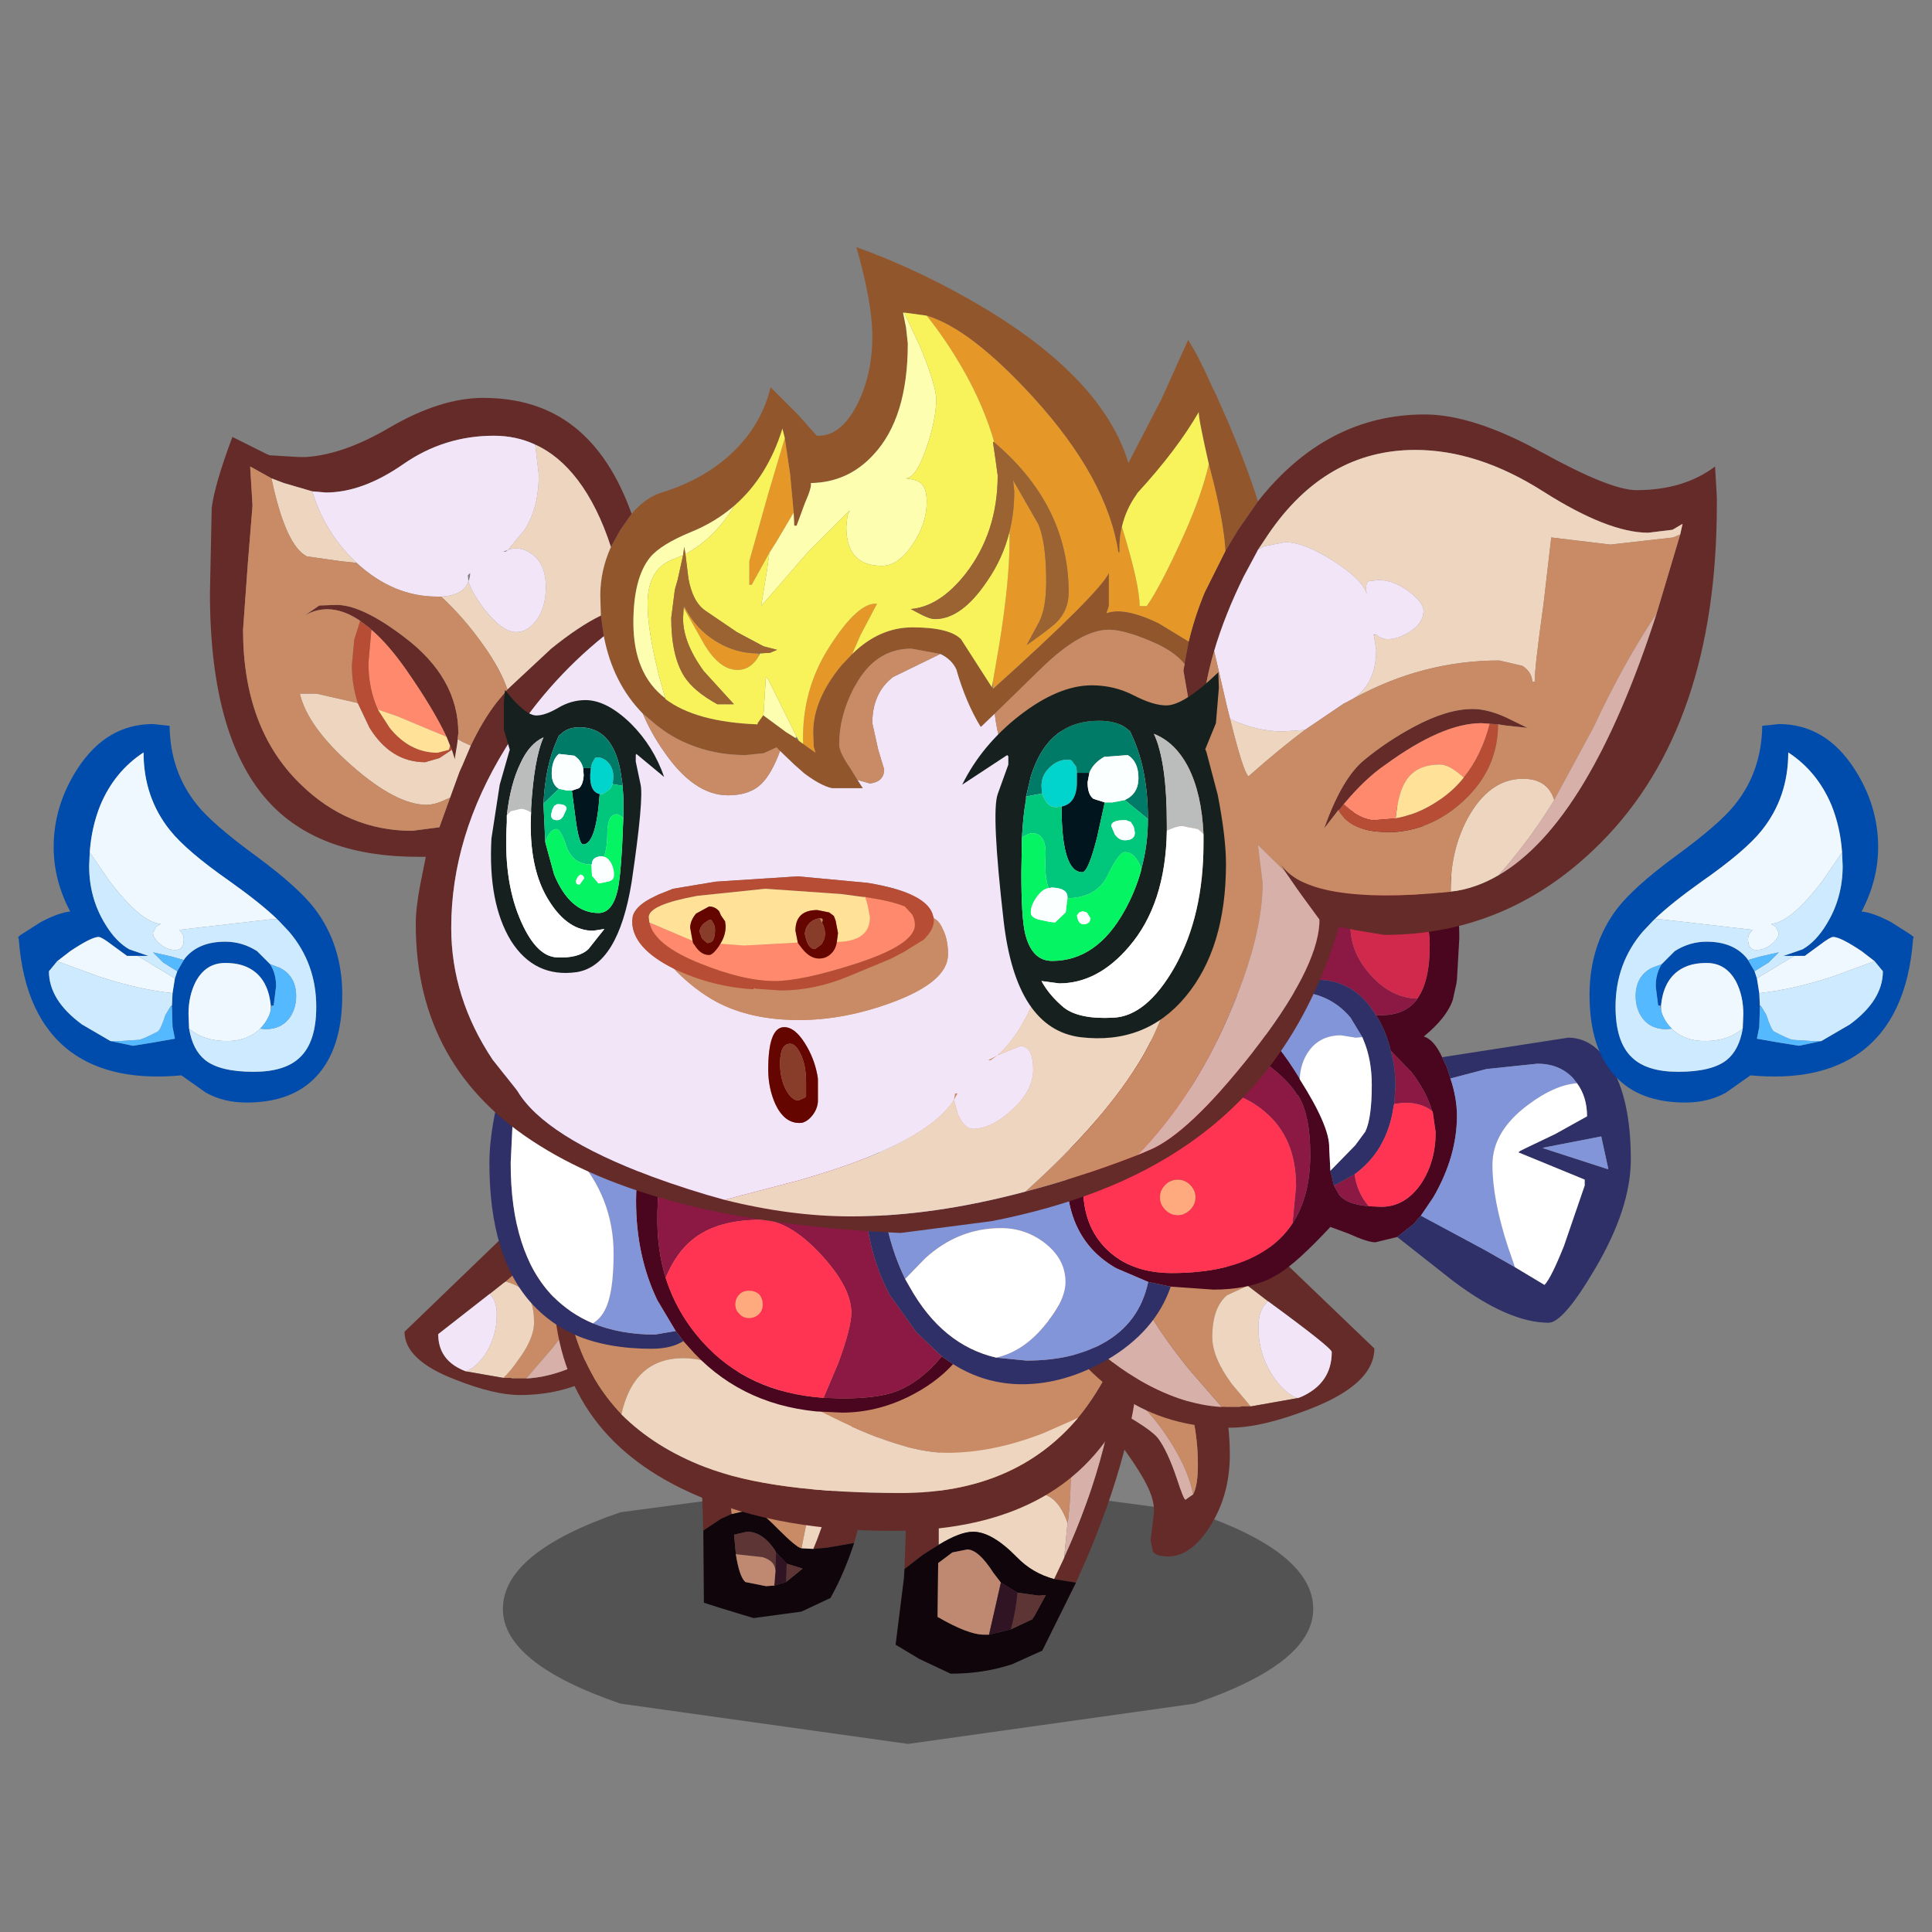<svg xmlns:ffdec="https://www.free-decompiler.com/flash" xmlns:xlink="http://www.w3.org/1999/xlink" ffdec:objectType="frame" height="90" width="90" xmlns="http://www.w3.org/2000/svg"><rect width="100%" height="100%" fill="#808080" stroke="none"/><use ffdec:characterId="16" height="69.75" transform="translate(.85 11.5)" width="88.3" xlink:href="#a"/><defs><g id="a" transform="translate(-.85 -11.5)"><use ffdec:characterId="1" height="6.7" transform="matrix(.996 0 0 1.877 23.427 68.663)" width="37.9" xlink:href="#b"/><use ffdec:characterId="2" height="19.2" transform="translate(18.844 54.407) scale(.551)" width="23.55" xlink:href="#c"/><use ffdec:characterId="3" height="20.8" transform="translate(32.267 63.916) scale(.551)" width="15.85" xlink:href="#d"/><use ffdec:characterId="4" height="23.8" transform="translate(48.832 59.39) scale(.551)" width="15.35" xlink:href="#e"/><use ffdec:characterId="5" height="29.25" transform="translate(41.721 61.85) scale(.551)" width="20.65" xlink:href="#f"/><use ffdec:characterId="6" height="53.8" transform="translate(25.78 41.67) scale(.551)" width="53.4" xlink:href="#g"/><use ffdec:characterId="7" height="24" transform="translate(47.795 53.284) scale(.551)" width="29.45" xlink:href="#h"/><use ffdec:characterId="8" height="52.5" transform="translate(22.798 36.878) scale(.551)" width="96.5" xlink:href="#i"/><use ffdec:characterId="9" height="83.35" transform="translate(9.78 11.51) scale(.551)" width="127.4" xlink:href="#j"/><use ffdec:characterId="10" height="32" transform="translate(.847 33.729) scale(.551)" width="27.4" xlink:href="#k"/><use ffdec:characterId="11" height="32" transform="translate(74.047 33.729) scale(.551)" width="27.4" xlink:href="#l"/></g><g id="c" fill-rule="evenodd"><path d="M-3.45 8.15q.6-.55 1.25-1.5 1.35-1.8 1.35-3.2 0-2-1-2.8Q-2.3.3-3.25 0 2.1-4.6 2.1-8.15v-.6l.65-.5 1.1-.35L6-9.25v.15l.2 1.6q0 1.3-.8 4.05L3.85.95Q3 2.8.65 5.7L-1.5 8.2h-1.2l-.15-.05h-.6" fill="#c88b65" transform="translate(11.8 9.6)"/><path d="M-3.25 0q.95.3 1.4.65 1 .8 1 2.8 0 1.4-1.35 3.2-.65.95-1.25 1.5L-6.6 7.6q.8-.3 1.6-1.4 1-1.55 1-3.4 0-.9-.35-1.45l-.25-.3L-3.4.1l.15-.1" fill="#eed5bf" transform="translate(11.8 9.6)"/><path d="m-3.25 0-.15.1-1.2.95-4.35 3.4q0 2.15 2.1 3.05l.25.1 3.15.55h.6l.15.05h1.2q2.8-.15 5.8-1.95Q8.75 3.6 11.5-1.9l.25 1.95-.35.55Q8.45 5.35 5.2 7.5 2.1 9.6-2.05 9.6q-2.15 0-5.45-1.3-4.3-1.65-4.3-4.05L2.05-9.1l.05.35v.6Q2.1-4.6-3.25 0" fill="#652b28" transform="translate(11.8 9.6)"/><path d="m-4.6 1.05.25.3Q-4 1.9-4 2.8q0 1.85-1 3.4-.8 1.1-1.6 1.4l-.25-.1q-2.1-.9-2.1-3.05l4.35-3.4" fill="#f3e5f8" transform="translate(11.8 9.6)"/><path d="M-1.5 8.2.65 5.7Q3 2.8 3.85.95l1.55-4.4q.8-2.75.8-4.05L6-9.1v-.15q2.4.9 4 3.8 1.05 1.85 1.5 3.55-2.75 5.5-7.2 8.15-3 1.8-5.8 1.95" fill="#d7b0a9" transform="translate(11.8 9.6)"/></g><g id="d" fill-rule="evenodd"><path d="m-6.05-9.7-1.9-.7q.55 3.8.75 8.9l.15 4.5 1.5-1 .9-.4-1.4-11.3M5.7 4.05 6.85-.1q.8-3.6 1.05-6.6H5.75Q3.5 1.65 2.25 4.55l1.15-.1 2.3-.4" fill="#652b28" transform="translate(7.95 10.4)"/><path d="m-4.65 1.6-.9.4-1.5 1L-7 9.1l1.4.45 2.8.85 4.05-.55L3.7 8.7q1.15-2.05 2-4.65l-2.3.4-1.15.1-.95-.05h-.05q-.4-.05-2-1.65Q-2.35 1.2-2.9 1.2l-1.75.4M0 5.8l1.3.4h.05l-.05.05-1.35 1.1-1 .3-.7.05-1.75-.35Q-4 6.9-4.3 5v-.05l-.15-1.6 1.1-.25q1.3 0 2.35 1.55l.1.2.9.95" fill="#0f050b" transform="translate(7.95 10.4)"/><path d="m-6.05-9.7 1.4 11.3 1.75-.4q.55 0 2.15 1.65 1.6 1.6 2 1.65l1.6-8.05.6-3.4q-2.1-.3-4.15-.9L-6.05-9.7" fill="#c88b65" transform="translate(7.95 10.4)"/><path d="m5.75-6.7-2.3-.25-.6 3.4-1.6 8.05h.05l.95.05Q3.5 1.65 5.75-6.7" fill="#eed5bf" transform="translate(7.95 10.4)"/><path d="M1.3 6.2 0 5.8l-.05 1.55 1.35-1.1V6.2M-.9 4.85l-.1-.2Q-2.05 3.1-3.35 3.1l-1.1.25.15 1.6V5l2.25.25q1.05.3 1.1 1.15l.05-1.55" fill="#5d3535" transform="translate(7.95 10.4)"/><path d="m0 5.8-.9-.95-.05 1.55v.05l-.1 1.2 1-.3L0 5.8" fill="#301423" transform="translate(7.95 10.4)"/><path d="M-4.3 5q.3 1.9.8 2.35l1.75.35.7-.05.1-1.2V6.4q-.05-.85-1.1-1.15L-4.3 5" fill="#bf8871" transform="translate(7.95 10.4)"/></g><g id="e" fill-rule="evenodd"><path d="m-7.3-2.8-.35.4h.05Q-3.25.15-2 1.8q1.95 2.6 2.65 4 .65 1.25.65 2.3l-.15 1.25L1 10.5l.2 1q.3.4 1.3.4 1.9 0 3.5-2.5 1.7-2.65 1.7-6.1 0-4.85-2.15-9.35Q3.75-9.8.9-11.9l-2.25 2.45Q5-3.9 5 4.15q0 1.75-.4 2.5l-.65.45q-.15 0-.75-1.85Q2.45 3.05 1.7 2q-.6-.9-4.25-2.85Q-5.2-2.25-7.3-2.8" fill="#652b28" transform="translate(7.65 11.9)"/><path d="M-7.3-2.8q2.1.55 4.75 1.95Q1.1 1.1 1.7 2q.75 1.05 1.5 3.25.6 1.85.75 1.85l.65-.45Q4.1 4.15 2 1.2-.8-2.7-5.5-4.85L-7.3-2.8" fill="#d7b0a9" transform="translate(7.65 11.9)"/><path d="M4.6 6.65q.4-.75.4-2.5Q5-3.9-1.35-9.45l-4.15 4.6Q-.8-2.7 2 1.2q2.1 2.95 2.6 5.45" fill="#c88b65" transform="translate(7.65 11.9)"/></g><g id="f" fill-rule="evenodd"><path d="M4.65-11.6q-2.1 1.1-3.3 1.65-2.85 1.3-6.95 2.1l-1.1.2.15 3.5-.1 5.6L-4.95.3Q-2.75-.95-1-.95q2.65 0 3.8.7.9.6 1.45 2.2L4.4.55l.45-7.8-.2-4.35" fill="#c88b65" transform="translate(10.3 14.6)"/><path d="m8.7-13.75-.85.45-3.2 1.7.2 4.35L4.4.55l-.15 1.4-.05.3-.25 2.6q4.3-9.35 4.75-18.6" fill="#d7b0a9" transform="translate(10.3 14.6)"/><path d="m-6.7-7.65-2.85.4.2 7.25-.2 5.8L-8 4.6l1.35-.85v-2.3l.1-5.6-.15-3.5M4.95 6.95l1.1-2.5q4.3-10.3 4.3-18.05v-1l-1.65.85Q8.25-4.5 3.95 4.85l-.85 1.8 1.85.3" fill="#652b28" transform="translate(10.3 14.6)"/><path d="M4.25 1.95Q3.7.35 2.8-.25 1.65-.95-1-.95-2.75-.95-4.95.3l-1.7 1.15v2.3q1.8-1.1 2.9-1.1 1.6 0 3.7 2.15 1.3 1.35 3.15 1.85l.85-1.8.25-2.6.05-.3" fill="#eed5bf" transform="translate(10.3 14.6)"/><path d="m-9.55 5.8-.05.8-.7 5.6 2 1.2 2.65 1.25q2.8 0 5.2-.8L2.1 12.7l2.85-5.75-1.85-.3Q1.25 6.15-.05 4.8q-2.1-2.15-3.7-2.15-1.1 0-2.9 1.1L-8 4.6l-1.55 1.2M0 7.8l1.8.25.6-.05-.95 1.75-.2.3-1.8.85-1.85.45h-.45q-1.3 0-3.9-1.5l.05-4.55 1.2-.9 1.25-.25q.95 0 2.2 1.95l.65.85L0 7.8" fill="#0f050b" transform="translate(10.3 14.6)"/><path d="m-.55 10.9 1.8-.85.2-.3L2.4 8l-.6.05L0 7.8q-.1 1.4-.55 3.1" fill="#5d3535" transform="translate(10.3 14.6)"/><path d="m-1.4 6.95-.65-.85q-1.25-1.95-2.2-1.95l-1.25.25-1.2.9-.05 4.55q2.6 1.5 3.9 1.5h.45l1-4.4" fill="#bf8871" transform="translate(10.3 14.6)"/><path d="m0 7.8-1.4-.85-1 4.4 1.85-.45Q-.1 9.2 0 7.8" fill="#301423" transform="translate(10.3 14.6)"/></g><g id="g" fill-rule="evenodd"><path d="m26.6-18.05.1-1.3-.05-1.75-1.6-1.4q-2.95-2.2-6.75-2.6l-6.05-.95-8.45-.85q-6.8 0-16.85 1.9l-9.15 1.8q-.7 5.3-1.8 11.2l-1.75 9.9-.15 5q0 9 4.95 14.15 1.05-4.75 5.25-4.75 3.25 0 10.65 4t11.65 4q3.85 0 8.1-1.65l2.95-1.3q1.6-1.95 2.85-4.5 4.4-9.15 6.1-30.9" fill="#c88b65" transform="translate(26.7 26.9)"/><path d="M-25.75-2.1q-.95 6-.95 8.1 0 12 10.8 17.3 7.3 3.6 17.8 3.6 13.65 0 19-9 5.8-9.8 5.8-36l-.1.05q-1.7 21.75-6.1 30.9-1.25 2.55-2.85 4.5Q12.3 23.7 2.7 23.7q-10.9 0-16.6-2.2-4.25-1.65-7.05-4.45Q-25.9 11.9-25.9 2.9l.15-5" fill="#652b28" transform="translate(26.7 26.9)"/><path d="M-20.95 17.05q2.8 2.8 7.05 4.45 5.7 2.2 16.6 2.2 9.6 0 14.95-6.35l-2.95 1.3q-4.25 1.65-8.1 1.65-4.25 0-11.65-4t-10.65-4q-4.2 0-5.25 4.75" fill="#eed5bf" transform="translate(26.7 26.9)"/></g><g id="h" fill-rule="evenodd"><path d="M4.3 10.2 2.7 8.3Q1.05 6.05 1.05 4.35q0-2.5 1.25-3.55L4.05 0q-6.7-5.75-6.7-10.2v-.7l-.8-.65-1.4-.45-2.7.45v.2l-.2 2q0 1.6 1 5.05.9 3.3 1.9 5.5 1.05 2.3 4 5.95l2.7 3.1h1.5l.2-.05h.75" fill="#c88b65" transform="translate(14.7 12)"/><path d="M4.05 0 2.3.8Q1.05 1.85 1.05 4.35q0 1.7 1.65 3.95l1.6 1.9 3.95-.7q-1-.35-2-1.75-1.3-1.9-1.3-4.25 0-1.1.45-1.8l.35-.4L4.25.15 4.05 0" fill="#eed5bf" transform="translate(14.7 12)"/><path d="m4.05 0 .2.15 1.5 1.15q5.4 3.95 5.4 4.3 0 2.65-2.6 3.8l-.3.1-3.95.7h-.75l-.2.05h-1.5q-3.5-.2-7.25-2.45-5.55-3.3-9-10.15l-.3 2.4.45.7q3.65 5.95 7.7 8.65 3.9 2.6 9.1 2.6 2.7 0 6.8-1.6 5.4-2.1 5.4-5.1L-2.6-11.35l-.05.45v.7q0 4.45 6.7 10.2" fill="#652b28" transform="translate(14.7 12)"/><path d="m5.75 1.3-.35.4q-.45.7-.45 1.8 0 2.35 1.3 4.25 1 1.4 2 1.75l.3-.1q2.6-1.15 2.6-3.8 0-.35-5.4-4.3" fill="#f3e5f8" transform="translate(14.7 12)"/><path d="m1.85 10.25-2.7-3.1q-2.95-3.65-4-5.95-1-2.2-1.9-5.5-1-3.45-1-5.05l.2-2v-.2q-2.95 1.1-5 4.75-1.3 2.3-1.85 4.45 3.45 6.85 9 10.15 3.75 2.25 7.25 2.45" fill="#d7b0a9" transform="translate(14.7 12)"/></g><g id="i" fill-rule="evenodd"><path d="M32.3-3.8q-.7-1.5-1.55-1.75 1.95-1.6 2.45-3.1l.3-1.35.05-.35.2-3.5q0-4.6-1.5-7.4-1.8-3.3-6-5L23.95-24q2.8 1.2 4.75 3.9l.5.7q2.05 3.15 2.05 6.15 0 3.05-1.05 4.5l-.05.1q-1 1.3-3 1.3h-.45l.25.4q.7 1.25 1 2.6l1.75 1.8Q31-.85 31.45.75l.05.05.25 1.75q0 2.45-1.2 4.3-1.35 2-3.4 2L26.1 8.8q-1.85-.15-2.5-.95l-.45-.8-.3-1.25-.1-1.95q.05-1.8-2.5-5.8V-2q-1.9-3.1-3.2-4l-.3-.15-.4-.25-1.7-.35h-.95l-1.05.1q-2.6.15-4.1.85L6.2-4.05l-1 .95-.95.9Q3-.9 2.05.85l-.1.2Q.55 3.7.55 6.15q0 1.7.4 3.1.9 3.15 3.8 4.8l2.7 1.15 1.9.4h.05l3.55.25q2.8 0 4.75-.9l.8-.45q1.55-.95 4.35-3.95l1.5.55q1.65.75 2.3.75l1.85-.45 1.45-1.15.15-.2.4-.45 1.05-1.55q2-3.45 2-6.9 0-1.5-.55-3.15l-.3-.95-.4-.85M1.95 6.85q.1-4.3 2.3-7.35l.65-.8 1.25-1.25q3.15-2.7 6.2-2.8h.2l2.3.35.3.1q.85.3 2.35 1.7 1.85 1.4 2.55 2.6h.05q1.05 1.65 1.05 5.05 0 3.5-1.5 5.8-.95 1.45-2.5 2.4-2.9 1.8-7.7 1.8-3.45 0-5.5-2-2-1.95-2-5.2v-.4m-34.9-8.55q-2.9 4.85-2.9 10.05 0 4.65 1.8 8.4l1.55 2.6.05.05.6.8.4.45q4.2 4.85 10.85 5.5l2.15.1q2.85 0 5.55-1.3 2.35-1.15 3.85-2.8l-.95-.65q-1.85 2.2-3.85 2.95-1.55.6-4.6.6L-20 25q-6.4-.45-10.25-4.75-2.15-2.4-3.1-5.4-.7-2.3-.7-4.9 0-3.05.55-5.2.55-2.2 2.2-5.9l-1.65-.55" fill="#49061e" transform="translate(48.25 26.25)"/><path d="m23.15 7.05.45.8q.65.8 2.5.95-1-1.15-1.2-2.7l-1.75.95m8.3-6.3Q31-.85 29.7-2.55l-1.75-1.8q.4 1.45.4 3l-.1 1.5.85-.1q1.45 0 2.35.7m-4.75-8.1h.45q2 0 3-1.3l.05-.1q-2.2-.05-3.95-2-1.7-1.9-1.7-4.1 0-1.45 1.7-3.4 1.2-1.4 2.45-1.85-1.95-2.7-4.75-3.9-2.7 3.15-4.3 7.7-1.1 3.1-1.65 6.3l3.65-.35q3.25 0 5.05 3m-7.05 17.6q1.5-2.3 1.5-5.8 0-3.4-1.05-5.05h-.05q-.7-1.2-2.55-2.6-1.5-1.4-2.35-1.7l-.3-.1-2.3-.35h-.2q-3.05.1-6.2 2.8L4.9-1.3l-.65.8q-2.2 3.05-2.3 7.35Q3 4.6 4.3 2.95q3.15-4.1 7.2-4.1 3.55 0 5.85 2 2.6 2.2 2.6 6.25l-.3 3.15M-16.1 2.9q-5.95-1.1-14.35-3.8l-.85-.25q-1.65 3.7-2.2 5.9-.55 2.15-.55 5.2 0 2.6.7 4.9.9-2.15 2.3-3.25 2.05-1.65 5.7-1.65 2.4 0 5.1 2.9 2.6 2.8 2.6 4.95 0 1.25-1.1 4.25L-20 25l1.55.05q3.05 0 4.6-.6 2-.75 3.85-2.95l-2.15-2.05-2.25-3.15q-2.15-4-2.15-9.35l.45-4.05" fill="#8b1943" transform="translate(48.25 26.25)"/><path d="M30.2-8.75q1.05-1.45 1.05-4.5 0-3-2.05-6.15l-.5-.7q-1.25.45-2.45 1.85-1.7 1.95-1.7 3.4 0 2.2 1.7 4.1 1.75 1.95 3.95 2" fill="#d1294c" transform="translate(48.25 26.25)"/><path d="m32.3-3.8.4.85.3.95 3.05-.8 4.3-.45q1.85 0 3 1.2l.35.45q.85 1.15.85 2.8l-2.7 1.5q-2.95 1.4-3 1.45l-.1.1 5.6 2.3v.5l-1.75 5.1q-1.1 2.75-1.65 3.3l-2.5-1.5-2.55-1.45-5.4-2.9-.4.45-.15.2-1.45 1.15 4.7 3.7q4.7 3.55 8.1 3.55 1.25 0 3.95-4.6 3-5.1 3-9.2 0-5.1-1.7-7.9-1.45-2.4-3.6-2.4L32.3-3.8M9.35 15.6l-1.9-.4q-.75 3.5-3.85 5.2-2.6 1.45-6.45 1.45l-2.55-.25q-4.55-1.05-7.3-5.95l-.4-.7q-2.4-4.9-2.15-11.9l-.85-.15-.45 4.05q0 5.35 2.15 9.35l2.25 3.15L-10 21.5l.95.65q2.7 1.7 5.85 1.7 3.55 0 7.15-2.05 4.1-2.4 5.4-6.2m3.3-22.25 1.05-.1h.35q.8-.95 2.4-1.75l1.4-.55 1.8-.3q3.05 0 4.9 2.2l1 1.65.1.25q.7 1.65.7 3.8 0 2.8-.55 3.95l-.85 1.15-2.1 2.15.3 1.25 1.75-.95q1.35-1 2.15-2.35.9-1.55 1.15-3.45l.05-.15.1-1.5q0-1.55-.4-3-.3-1.35-1-2.6l-.25-.4q-1.8-3-5.05-3L18-10l-1.8.45q-2.7.95-3.55 2.9M40.85 3.9l-.1-.05h.1l4.9-.95.6 2.75h-.1l-5.4-1.75M-46.25.95q.5-4.05 1.85-7.05l-.3-.15Q-46.25-5-47.3-1l-.4 1.55q-.55 2.6-.55 4.6 0 7.95 3.6 11.9 1.55 1.7 3.7 2.65 2.7 1.15 6.4 1.15 1.7 0 2.7-.65l-.6-.8-.05-.05-1.75.3q-2.95 0-5.25-.95-1.9-.8-3.35-2.25-3.6-3.7-3.6-11.3l.2-4.2" fill="#2e3067" transform="translate(48.25 26.25)"/><path d="M33-2q.55 1.65.55 3.15 0 3.45-2 6.9L30.5 9.6l5.4 2.9 2.55 1.45-.6-1.75q-1.3-4-1.3-6.9 0-2.85 3.05-5.1 2.2-1.65 4.1-1.8l-.35-.45q-1.15-1.2-3-1.2l-4.3.45L33-2M7.45 15.2l-2.7-1.15q-2.9-1.65-3.8-4.8-.4-1.4-.4-3.1 0-2.45 1.4-5.1l.1-.2L-.5 2q-4.15 1.65-8.45 1.65l-6.3-.6q-.25 7 2.15 11.9l1.7-1.75q2.8-2.55 6.4-2.55 2.1 0 3.75 1.3Q.45 13.3.45 15.2q0 1.65-1.9 3.85Q-3.2 21.1-5.4 21.6l2.55.25q3.85 0 6.45-1.45 3.1-1.7 3.85-5.2m6.6-21.95h.6l1.7.35.4.25.3.15q1.3.9 3.2 4 .1-1.4.8-2.35.95-1.3 2.7-1.3l1.25.2.55-.05-1-1.65q-1.85-2.2-4.9-2.2l-1.8.3-1.4.55q-1.6.8-2.4 1.75m26.8 10.6v.05l5.4 1.75h.1l-.6-2.75-4.9.95M-44.4-6.1q-1.35 3-1.85 7.05Q-43.2 2-40.95 4.5q3.2 3.6 3.2 8.3 0 3.3-.7 4.7-.35.75-1.05 1.2 2.3.95 5.25.95l1.75-.3-1.55-2.6q-1.8-3.75-1.8-8.4 0-5.2 2.9-10.05-8.1-2.65-11.45-4.4" fill="#8295d8" transform="translate(48.25 26.25)"/><path d="M20.25-2v.05q2.55 4 2.5 5.8l.1 1.95 2.1-2.15.85-1.15q.55-1.15.55-3.95 0-2.15-.7-3.8l-.1-.25-.55.05-1.25-.2q-1.75 0-2.7 1.3-.7.95-.8 2.35m23.45.4q-1.9.15-4.1 1.8-3.05 2.25-3.05 5.1 0 2.9 1.3 6.9l.6 1.75 2.5 1.5q.55-.55 1.65-3.3l1.75-5.1v-.5l-5.6-2.3.1-.1q.05-.05 3-1.45l2.7-1.5q0-1.65-.85-2.8m-83.2 20.3q.7-.45 1.05-1.2.7-1.4.7-4.7 0-4.7-3.2-8.3Q-43.2 2-46.25.95l-.2 4.2q0 7.6 3.6 11.3 1.45 1.45 3.35 2.25m26.4-3.75.4.7q2.75 4.9 7.3 5.95 2.2-.5 3.95-2.55 1.9-2.2 1.9-3.85 0-1.9-1.7-3.25-1.65-1.3-3.75-1.3-3.6 0-6.4 2.55l-1.7 1.75" fill="#fff" transform="translate(48.25 26.25)"/><path d="m26.1 8.8 1.05.05q2.05 0 3.4-2 1.2-1.85 1.2-4.3L31.5.8l-.05-.05q-.9-.7-2.35-.7l-.85.1-.05.15q-.25 1.9-1.15 3.45-.8 1.35-2.15 2.35.2 1.55 1.2 2.7m-6.45 1.45.3-3.15q0-4.05-2.6-6.25-2.3-2-5.85-2-4.05 0-7.2 4.1Q3 4.6 1.95 6.85v.4q0 3.25 2 5.2 2.05 2 5.5 2 4.8 0 7.7-1.8 1.55-.95 2.5-2.4M-20 25l1.25-2.95q1.1-3 1.1-4.25 0-2.15-2.6-4.95-2.7-2.9-5.1-2.9-3.65 0-5.7 1.65-1.4 1.1-2.3 3.25.95 3 3.1 5.4Q-26.4 24.55-20 25m-5.45-8.75q.3.35.3.85t-.3.8q-.35.35-.85.35t-.8-.35q-.35-.3-.35-.8t.35-.85q.3-.3.8-.3t.85.3M8.9 9.1q-.45-.45-.45-1.05 0-.6.45-1.05.45-.45 1.05-.45.6 0 1.05.45.45.45.45 1.05 0 .6-.45 1.05-.45.45-1.05.45-.6 0-1.05-.45" fill="#ff3453" transform="translate(48.25 26.25)"/><path d="M-25.45 16.25q-.35-.3-.85-.3t-.8.3q-.35.35-.35.85t.35.8q.3.35.8.35t.85-.35q.3-.3.3-.8t-.3-.85M8.9 9.1q.45.45 1.05.45.6 0 1.05-.45.45-.45.45-1.05 0-.6-.45-1.05-.45-.45-1.05-.45-.6 0-1.05.45-.45.45-.45 1.05 0 .6.45 1.05" fill="#ffaa7e" transform="translate(48.25 26.25)"/></g><g id="j" fill-rule="evenodd"><path d="M24.9-20.2q-.85-2.75-2.45-6.55l-1.15-2.6-.25-.5q-1.15-2.6-2.05-4l-2.25 5-2.8 5.4Q11.8-30.6 1.5-36.7q-5.15-3.05-10.55-5Q-7.7-37-7.7-34.15q0 3.25-1.3 5.8-1.4 2.7-3.4 2.6l-1.6-1.8-.25-.25-2.05-2.05q-.7 2.9-2.8 5.1-2.5 2.6-6.4 3.8-1.35.4-2.55 1.8L-29-17.8l-.8 1.45q-.9 2-.9 4.1l.05 1.7.25 1.75q.75 3.95 3.3 6.55l.6.5q1.45 1.3 3.1 2 2.3 1 5 1l1.4-.15h.1l1.1-.5.3.3 1.2 1.15.85.75q1.4 1.05 2.35 1.25h2.6l-.45-.7-.65-1.05q-.9-1.3-.9-1.95 0-2.35 1.2-4.7l.2-.35q1.7-3.05 4.7-3.05l2.45.45Q-1-6.85-.6-6q.8 2.8 2.05 4.85h.05l1.15-1.1 4-3.9q3.3-3.2 5.65-3.2 1.25 0 3.5.95 1.95.8 2.85 1.9h.05l.35-1.85L16.5-9.9q-2.9-1.4-4.4-.85l.2-.6v-2.8q-.85 1.75-9.8 9.8l-.1-.15-2.6-4.05q-1-1-4.1-1-2.8 0-5.1 2.25l-.9.95q-2.4 2.9-2.4 5.7l.05 1.2.15.5-1.05-.75-.35-.25-.3-.25-.8-.5-1.9-1.4v-.05l-.5.7v.1q-5.25-.2-7.8-2.15v-.05q-2.7-2.05-2.7-6.4 0-3.75 1.4-5.5.9-1.1 3.45-2.15 2.1-.85 3.7-2.25 2.8-2.45 4.05-6.5l.2.8.45 3.05.3 3.25.05 1.1h.2l.7-1.9q.6-1.35.5-1.7 3.15-.05 5.3-2.4 2.9-3.1 2.9-9.4l-.15-1.35-.25-1.25h.2l1.8.25q3.7 1.1 9 6.9 6.25 6.85 7.2 13.1h.1q-.05-1.15.2-2.15.35-1.5 1.25-2.75v-.1l.1-.05q3.3-3.6 5.15-6.8-.05.45.85 4.4l.4 1.55q.9 3.7 1 5.8l1.05-1.75 1.7-2.45" fill="#92562c" transform="translate(63.7 41.7)"/><path d="m24.9-20.2-1.7 2.45L22.15-16l-1.75 3.5q-.85 2.05-1.35 4.15L18.7-6.5v.05l-.1.55.55 3.15q.45 2.65.95 3.6-.2-3.95 1.1-8.4.9-3.05 2.5-6.3l1.1-2.05.1-.2.9-1.35q4.85-7.1 12.4-7.1 5.3 0 10.8 3.5 5.5 3.5 8.9 3.5l2.05-.25.85-.5-.2.9-2 6.7Q52.9 6.95 45.25 11.4q-1.95 1.15-4.05 1.4l-.4.05q-11.8 1.1-14-2.45l.4.7 1 1.45 1.9 2.6v.3q-.2 3.95-5.7 11-5.4 6.85-8.7 8.2l-.95.4q-4.9 1.9-9.5 3.1-7.85 2.1-14.75 2.1-5.1 0-10.7-1.4-2.95-.8-6.1-1.95-9.1-3.4-11.4-7.25L-39.8 27q-3.5-5.25-3.5-11.15 0-7.75 4.6-15.2 3.4-5.5 8.3-9.45l-.25-1.75q-1.85.9-4.2 2.8l-3.7 3.45-.95 1.15q-1.15 1.5-2.15 3.6l-.7 1.65-.25.55-.8 2.2-.9 2.5-2.3.3q-5.45 0-9.5-4-4.8-4.7-4.8-13l.4-5.55.4-4.95-.2-3.3 1.8 1 1.05.4 2.4.7 1.15.1q3.1 0 6.55-2.4 3.45-2.4 7.65-2.4 1.9 0 3.5.75 2 .9 3.6 3 1.7 2.25 2.8 5.65l.8-1.45.95-1.35q-1.75-4.9-4.85-7.35-3.1-2.45-7.7-2.45-3.6 0-7.9 2.5-3.9 2.3-7.1 2.5h-.6l-2.45-.15-.25-.1-2.9-1.45q-1.5 4-1.75 6l-.15 7.2q0 12.5 5.2 17.9 4.25 4.4 12.4 4.4h.65l-.45 2.25q-.4 2.05-.4 3.45 0 12.2 10.45 18.7 5.25 3.3 12.95 5.15 7.65 1.8 17.6 2.25l7.7-1q4.85-.95 8.9-2.5 4.3-1.65 7.75-4.05 9.15-6.35 12.7-18.35l1.4.3 2.45.4q10.55 0 18.3-7.8 9.8-9.85 9.8-28.6v-.6l-.15-2.6q-2.65 2-6.65 2-2.2 0-8-3.2t-9.9-3.2q-8.3 0-14.1 7.35M45.2-1.35l.65.1 1.85.2-1.85-.9q-1.55-.7-2.8-.7-2.15 0-4.95 1.5-2.25 1.2-4.2 2.8-1.9 1.55-3.4 5.8l1.2-1.55.1-.05.35-.45.05-.05q1.8-2.15 3.5-3.3 4.8-3.5 8.1-3.5l.7.05.7.05M-51-10.1l.8.6.15.15q1.45 1.25 2.95 3.4 2.3 3.3 3.4 5.65l.3.75.1.2.05.15.25.8.05-.35.15-.9.05-.45v-.1l.05-.4q0-4.7-4.6-8.15-3.55-2.7-5.7-2.7l-1.45.05-1.25.85q2.2-1.25 4.7.45" fill="#652b28" transform="translate(63.7 41.7)"/><path d="m-30.65-10.55-.05-1.7q0-2.1.9-4.1-1.1-3.4-2.8-5.65-1.6-2.1-3.6-3l.3 2.55q0 2.8-1.2 4.65l-1.4 1.7q1-.35 1.95.3 1.25.85 1.25 2.85 0 1.7-.8 2.8-.75 1-1.7 1-1.2 0-2.75-2-1.05-1.4-1.3-2.3-.4 1.2-2.3 1.3 1.95 1.8 3.6 4.15 1.45 2.05 2 3.7l3.7-3.45q2.35-1.9 4.2-2.8M60.6-17.4l.2-.9-.85.5-2.05.25q-3.4 0-8.9-3.5t-10.8-3.5q-7.55 0-12.4 7.1l-.9 1.35.5-.3 1.8-.35q1.6 0 4.1 1.6 2.5 1.6 2.8 2.8-.15-.9.15-1.1l.85-.1q1.3 0 2.6 1 1.2.9 1.2 1.6 0 1.05-1.2 1.8-1 .6-1.8.6-.6 0-1-.4l-.2.05.2 1.25q0 2.8-1.9 4.1 5.85-3.2 12.3-3.2l1.95.45q.8.5.85 1.35h.2q0-1.25.75-6.6l.65-5.6 5 .6 5.3-.6.6-.25M28.9-.9l-.4.05-1.5.1q-2.15 0-4.45-1.05 1.1 4.45 1.55 4.85Q26.75.7 28.9-.9m21.05 5.95q-.55-1.8-2.65-1.8-2.85 0-4.7 3.4-1.45 2.75-1.4 6.15 2.1-.25 4.05-1.4 2.5-2.8 4.55-6.1l.15-.25m-44.7 33.1q6.8-6.1 9.95-11.5 3.7-6.5 3.7-15.6l-.2-5.95-.2-1.6-.2-.45q-.75-1.5-1.85-2.65-1.75-1.75-3.35-1.75l-4.85.6Q9 .65 9.2 1.8l.1 4.75q0 6-2.15 12.35-1.9 5.75-4.3 7.75l1.95-.8q1.1 0 1.1 2 0 1.75-1.8 3.4-1.75 1.6-3.3 1.6-.7 0-1.25-1.2L-.8 30.4q-2.4 3.75-13.1 6.8l-6.3 1.65q5.6 1.4 10.7 1.4 6.9 0 14.75-2.1M-43.4 4.85l.8-2.2.25-.55.7-1.65-.75-.35-.35-.2-.05.45-.15.9-.05.35-.25-.8-1.05.7-1.2.35q-2.9 0-4.7-2.9l-1-2.1-3.5-.8h-1.4q.65 2.8 4.4 6.1 3.75 3.3 6.3 3.3.75 0 1.65-.45l.35-.15m-11.65-25.9-2.4-.7-1.05-.4q1.2 5.7 3 6.6l2.8.4 1.4.15-.35-.35q-2.4-2.4-3.4-5.7" fill="#eed5bf" transform="translate(63.7 41.7)"/><path d="M2.65-2.25 1.5-1.15h-.05Q.2-3.2-.6-6q-.4-.85-1.35-1.3l-4 1.95Q-7.7-4-7.7-1.45L-7.2.8l.5 1.65q0 1.05-1.2 1.2l-1.05-.3.45.7h-2.6q-.95-.2-2.35-1.25l-.85-.75L-15.5.9q-.7 1.9-1.55 2.75-1 1-2.85 1-2.9 0-5.45-3.75-1.05-1.5-1.75-3.15-2.55-2.6-3.3-6.55-4.9 3.95-8.3 9.45-4.6 7.45-4.6 15.2 0 5.9 3.5 11.15l2.1 2.65q2.3 3.85 11.4 7.25 3.15 1.15 6.1 1.95l6.3-1.65q10.7-3.05 13.1-6.8l.35 1.25q.55 1.2 1.25 1.2 1.55 0 3.3-1.6 1.8-1.65 1.8-3.4 0-2-1.1-2l-1.95.8q2.4-2 4.3-7.75Q9.3 12.55 9.3 6.55L9.2 1.8Q9 .65 8.25-.75l-1.4.4-3.15 1q-.7 0-1.05-2.9M24.9-16.1l-.1.2-1.1 2.05q-1.6 3.25-2.5 6.3L22.25-3l.3 1.2Q24.85-.75 27-.75l1.5-.1.4-.05 3.25-2.2.2-.1.65-.35q1.9-1.3 1.9-4.1l-.2-1.25v-.05h.2q.4.4 1 .4.8 0 1.8-.6 1.2-.75 1.2-1.8 0-.7-1.2-1.6-1.3-1-2.6-1l-.85.1q-.3.2-.15 1.1-.3-1.2-2.8-2.8-2.5-1.6-4.1-1.6l-1.8.35-.5.3M2.85 26.65l-.55.4h-.2l.75-.4M-.8 30.4l.1-.55h.2l-.3.55m-23.55-11-.15-.1q-3.5-1.75-3.5-4l.05-.45q.25-.8 1.45-1.45l.7-.35 1.25-.5 3.6-.6 6.95-.45 5.9.55q5.15.85 5.55 2.85l.05.15q.45.2.75.9.45.85.45 2.15 0 2.3-4.7 4.05-4.05 1.5-7.9 1.5-4.1 0-7-1.55-1.75-.95-3.45-2.65v-.05M-51.3-15q3.1 2.85 6.8 2.85h.35q1.9-.1 2.3-1.3.25.9 1.3 2.3 1.55 2 2.75 2 .95 0 1.7-1 .8-1.1.8-2.8 0-2-1.25-2.85-.95-.65-1.95-.3l1.4-1.7q1.2-1.85 1.2-4.65l-.3-2.55q-1.6-.75-3.5-.75-4.2 0-7.65 2.4t-6.55 2.4l-1.15-.1q1 3.3 3.4 5.7l.35.35m9.6.85q0 .4-.15.7l-.05-.5.2-.2m3.2-1.95-.2.15h-.2l.4-.15m22 43.95q0-3.6 1.35-3.6 1 0 1.95 1.7.7 1.25.9 2.65v1.95q-.05.65-.5 1.2-.5.6-1.05.6-1.3 0-2.05-1.6-.6-1.35-.6-2.9" fill="#f3e5f8" transform="translate(63.7 41.7)"/><path d="M22.15-16q-.1-2.1-1-5.8l-.4-1.55q-.6 2.6-2.05 5.85-2 4.45-3.2 6.15h-.6q0-1.85-1.5-6.7-.25 1-.2 2.15h-.1q-.95-6.25-7.2-13.1-5.3-5.8-9-6.9 1.8 2.25 3.3 4.95 1.55 2.8 2.4 5.7v.05q6.3 5.35 6.3 12.7 0 1.5-1.05 2.55-.65.6-2.5 1.9L6.4-10q.6-1.15.6-3.45 0-3.2-.65-4.8L4.2-22l.1.95q0 1.8-.4 3.4v.8q0 3.35-.85 8.65L2.5-5v.65q8.95-8.05 9.8-9.8v2.8l-.2.6q1.5-.55 4.4.85l2.55 1.55q.5-2.1 1.35-4.15l1.75-3.5m-36.5-3.25-.3-3.25-.45-3.05-1.4 4.7-1.6 5.7v2h.2l1.5-2.7.6-.95 1.45-2.45m.8 19.55 1.05.75-.15-.5-.05-1.2q0-2.8 2.4-5.7l.9-.95.7-1.6 1.4-2.65q-1.6-.15-4 3.6-2.4 3.7-2.25 8.25m-3.7-7.5-.15-.15q-1.8 0-3.4-.95-1.8-1.05-2.75-2.95l-.1.05 1.75 3.1q1.3 2.15 2.8 2.15 1.15 0 1.85-1.25" fill="#e59828" transform="translate(63.7 41.7)"/><path d="M18.65-6.5q-.9-1.1-2.85-1.9-2.25-.95-3.5-.95-2.35 0-5.65 3.2l-4 3.9Q3 .65 3.7.65l3.15-1 1.4-.4 4.85-.6q1.6 0 3.35 1.75 1.1 1.15 1.85 2.65l.15-.1.05.55.2 1.6.2 5.95q0 9.1-3.7 15.6-3.15 5.4-9.95 11.5 4.6-1.2 9.5-3.1 4.3-4.45 7.15-10.6 3.4-7.35 3.4-12.4l-.4-3.2 2.3 2.25-.4-.7q2.2 3.55 14 2.45l.4-.05q-.05-3.4 1.4-6.15 1.85-3.4 4.7-3.4 2.1 0 2.65 1.8l3.3-6.1q2.6-5.55 5.35-9.65l2-6.7-.6.25-5.3.6-5-.6-.65 5.6q-.75 5.35-.75 6.6h-.2q-.05-.85-.85-1.35l-1.95-.45q-6.45 0-12.3 3.2l-.65.35-.2.1L28.9-.9Q26.75.7 24.1 3.05q-.45-.4-1.55-4.85l-.3-1.2-1.05-4.55Q19.9-3.1 20.1.85q-.5-.95-.95-3.6L18.6-5.9l.1-.55v-.05h-.05m-20.6-.8-2.45-.45q-3 0-4.7 3.05l-.2.35Q-10.5-2-10.5.35q0 .65.9 1.95l.65 1.05 1.05.3q1.2-.15 1.2-1.2L-7.2.8l-.5-2.25q0-2.55 1.75-3.9l4-1.95M-15.5.9l-.3-.3-1.1.5h-.1l-1.4.15q-2.7 0-5-1-1.65-.7-3.1-2l-.6-.5Q-26.4-.6-25.35.9q2.55 3.75 5.45 3.75 1.85 0 2.85-1Q-16.2 2.8-15.5.9m47.2 5-1.2 1.55q1.5-4.25 3.4-5.8 1.95-1.6 4.2-2.8 2.8-1.5 4.95-1.5 1.25 0 2.8.7l1.85.9-1.85-.2-.65-.1q0 3.8-2.95 6.5-2.55 2.35-5.75 2.6h-.7q-3.05 0-4.1-1.85m-90.2-28.05-1.8-1 .2 3.3-.4 4.95-.4 5.55q0 8.3 4.8 13 4.05 4 9.5 4l2.3-.3.9-2.5-.35.15q-.9.45-1.65.45-2.55 0-6.3-3.3t-4.4-6.1h1.4l3.5.8q-.5-1.55-.5-3.2l.2-2.15.5-1.6q-2.5-1.7-4.7-.45l1.25-.85 1.45-.05q2.15 0 5.7 2.7 4.6 3.45 4.6 8.15l-.05.4v.1l.35.2.75.35q1-2.1 2.15-3.6l.95-1.15q-.55-1.65-2-3.7-1.65-2.35-3.6-4.15h-.35q-3.7 0-6.8-2.85l-1.4-.15-2.8-.4q-1.8-.9-3-6.6m34.15 41.6q1.7 1.7 3.45 2.65 2.9 1.55 7 1.55 3.85 0 7.9-1.5 4.7-1.75 4.7-4.05 0-1.3-.45-2.15-.3-.7-.75-.9v.2q0 .75-.85 1.6l-.15.15q-.85.8-1.55.9l-1.05.55-3.6 1.5q-2.9 1.2-5.75 1.2l-2.1-.15.05.05h-.25q-3.4-.2-6.55-1.65l-.05.05" fill="#c88b65" transform="translate(63.7 41.7)"/><path d="m44.5-1.4-.7-.05q-3.3 0-8.1 3.5-1.7 1.15-3.5 3.3l-.05.05.9.75q.95.6 1.7.6l1.8-.15q.2-2.15.85-3.15.85-1.4 2.9-1.4.8 0 2 1.1 1.5-1.85 2.2-4.55m-71.05 16.8q.4 1.9 4.25 3.45 3.7 1.5 6.35 1.5 2.25 0 6.65-1.4 5.2-1.65 5.2-3.35 0-.5-.25-.9l-.6-.65q-1.05-.45-3.35-.8l.2.65.2 1.05q0 2.05-2.8 2.1-.1.65-.5 1-.4.4-1 .4-.75 0-1.4-.8l-.35-.45-.05-.1-4.55.25-2-.15-.15.25q-.5.7-.8.7-.7 0-1.2-.8l-.15-.2-.05-.2-3.65-1.55m-23.5-24.75-.25 2.8q0 2.2.8 3.95l1.6.55 4.2 1.75q-1.1-2.35-3.4-5.65-1.5-2.15-2.95-3.4" fill="#ff896d" transform="translate(63.7 41.7)"/><path d="M31.7 5.9q1.05 1.85 4.1 1.85h.7q3.2-.25 5.75-2.6 2.95-2.7 2.95-6.5l-.7-.05q-.7 2.7-2.2 4.55-.95 1.2-2.3 2.05-1.6 1.05-3.45 1.4l-1.8.15q-.75 0-1.7-.6l-.9-.75-.35.45-.1.05m-58.25 9.5-.05-.45q0-1.05 4.1-1.8l5.75-.6 6.45.45 1.85.25h.15q2.3.35 3.35.8l.6.65q.25.4.25.9 0 1.7-5.2 3.35-4.4 1.4-6.65 1.4-2.65 0-6.35-1.5-3.85-1.55-4.25-3.45m24.05-.35-.05-.15q-.4-2-5.55-2.85l-5.9-.55-6.95.45-3.6.6-1.25.5-.7.35q-1.2.65-1.45 1.45l-.05.45q0 2.25 3.5 4l.15.1h.05q3.15 1.45 6.55 1.65l.05-.1.15.05 2.1.15q2.85 0 5.75-1.2l3.6-1.5 1.05-.55 1.7-1.05q.85-.85.85-1.6v-.2m-47.55-24.4-.15-.15-.8-.6-.5 1.6-.2 2.15q0 1.65.5 3.2l1 2.1q1.8 2.9 4.7 2.9l1.2-.35 1.05-.7-.05-.15-.1-.2-.1.35-.95.25q-2.35 0-4.05-2.1l-1-1.55q-.8-1.75-.8-3.95l.25-2.8" fill="#b64d34" transform="translate(63.7 41.7)"/><path d="M58.6-10.7q-2.75 4.1-5.35 9.65l-3.3 6.1-.15.25q-2.05 3.3-4.55 6.1Q52.9 6.95 58.6-10.7M27.2 11.1l-2.3-2.25.4 3.2q0 5.05-3.4 12.4-2.85 6.15-7.15 10.6l.95-.4q3.3-1.35 8.7-8.2 5.5-7.05 5.7-11v-.3l-1.9-2.6-1-1.45" fill="#d7b0a9" transform="translate(63.7 41.7)"/><path d="M42.3 3.15q-1.2-1.1-2-1.1-2.05 0-2.9 1.4-.65 1-.85 3.15Q38.4 6.25 40 5.2q1.35-.85 2.3-2.05m-50.6 10.1h-.15L-10.3 13l-6.45-.45-5.75.6q-4.1.75-4.1 1.8l.05.45 3.65 1.55-.2-1.1q0-.6.5-1.2l1.1-.6q.5 0 .85.4l.15.35.35.5.05.4q0 .8-.45 1.5l2 .15 4.55-.25-.2-1q0-1.75 1.85-1.75l1 .2.4.3.15.4.2 1.05-.1.75q2.8-.05 2.8-2.1l-.2-1.05-.2-.65M-49.5-2.6l1 1.55q1.7 2.1 4.05 2.1l.95-.25.1-.35-.3-.75-4.2-1.75-1.6-.55" fill="#ffe198" transform="translate(63.7 41.7)"/><path d="M-5-36.15h-.1l.25 1.25.15 1.35q0 6.3-2.9 9.4-2.15 2.35-5.3 2.4.1.35-.5 1.7l-.7 1.9h-.2l-.05-1.1-1.45 2.45-.6.95-.2 1.45-.5 3.05 3.9-4.5 3.6-3.6-.2.45-.1.95q0 3.3 3 3.3 1.4 0 2.6-1.8 1.2-1.75 1.2-3.6 0-1.15-.45-1.55-.35-.35-1.35-.45.85.05 1.75-2.5.85-2.45.85-4.2 0-1.1-1.3-4.3l-1.4-3m-14.35 16.3q-1.6 1.4-3.7 2.25-2.55 1.05-3.45 2.15-1.4 1.75-1.4 5.5 0 4.35 2.7 6.4l-.55-1.95q-.95-3.8-.95-6.05 0-2.95 2.15-3.75l.85-.35.1-.7.1.6q2.45-1.3 4.15-4.1M-16.9-2.1-15-.7l.8.5.1-.1-2.4-4.85-.2-.2-.2 3.2v.05m7.35-17.45h.05-.05" fill="#fefeb1" transform="translate(63.7 41.7)"/><path d="M20.75-23.35q-.9-3.95-.85-4.4-1.85 3.2-5.15 6.8l-.1.15q-.9 1.25-1.25 2.75 1.5 4.85 1.5 6.7h.6q1.2-1.7 3.2-6.15 1.45-3.25 2.05-5.85M-3.1-35.9l-1.8-.25H-5l1.4 3q1.3 3.2 1.3 4.3 0 1.75-.85 4.2-.9 2.55-1.75 2.5 1 .1 1.35.45.45.4.45 1.55 0 1.85-1.2 3.6-1.2 1.8-2.6 1.8-3 0-3-3.3l.1-.95.2-.45-3.6 3.6-3.9 4.5.5-3.05.2-1.45-1.5 2.7h-.2v-2l1.6-5.7 1.4-4.7-.2-.8q-1.25 4.05-4.05 6.5-1.7 2.8-4.15 4.1l.25 2.05q.35 2 1.45 2.75l2.65 1.8 2.25 1.2 1.15.3-.6.25-.85.05-.05.15q-.7 1.25-1.85 1.25-1.5 0-2.8-2.15l-1.75-3.1-.05.9q0 2.05 1.75 4.45l2.55 2.8h-1.4q-2-1.1-2.8-2.35-1.1-1.75-1.1-4.95l.3-2.35.05-.2.2-.7.45-2.05-.85.35q-2.15.8-2.15 3.75 0 2.25.95 6.05l.55 1.95v.05q2.55 1.95 7.8 2.15v-.1l.5-.7.2-3.2.2.2 2.4 4.85.2.35.35.25q-.15-4.55 2.25-8.25 2.4-3.75 4-3.6L-8.7-8.9l-.7 1.6q2.3-2.25 5.1-2.25 3.1 0 4.1 1L2.4-4.5l.1-.5.55-3.2q.85-5.3.85-8.65v-.8q-.55 2.25-1.9 4.2-2.15 3.2-4.4 3.2-.45 0-1.3-.45l-.75-.4q2.45-.2 4.65-3 2.7-3.5 2.7-8.3l-.2-1.45-.2-1.35.1-.05q-.85-2.9-2.4-5.7-1.5-2.7-3.3-4.95" fill="#f8f35b" transform="translate(63.7 41.7)"/><path d="m2.6-25.25-.1.05.2 1.35.2 1.45q0 4.8-2.7 8.3-2.2 2.8-4.65 3l.75.4q.85.45 1.3.45 2.25 0 4.4-3.2 1.35-1.95 1.9-4.2.4-1.6.4-3.4L4.2-22l2.15 3.75q.65 1.6.65 4.8 0 2.3-.6 3.45L5.35-8.05q1.85-1.3 2.5-1.9Q8.9-11 8.9-12.5q0-7.35-6.3-12.7v-.05m-19.8 17.9.85-.05.6-.25-1.15-.3-2.25-1.2-2.65-1.8q-1.1-.75-1.45-2.75l-.25-2.05-.1-.6-.1.7-.45 2.05-.2.7-.05.2-.3 2.35q0 3.2 1.1 4.95.8 1.25 2.8 2.35h1.4l-2.55-2.8q-1.75-2.4-1.75-4.45l.05-.9.05-.15.05.1q.95 1.9 2.75 2.95 1.6.95 3.4.95h.2" fill="#9b6332" transform="translate(63.7 41.7)"/><path d="m-10.7 17.05.1-.75-.2-1.05-.15-.4-.4-.3-1-.2q-1.85 0-1.85 1.75l.2 1 .05.1.35.45q.65.8 1.4.8.6 0 1-.4.4-.35.5-1m-9.85.15q.45-.7.45-1.5l-.05-.4-.35-.5-.15-.35q-.35-.4-.85-.4l-1.1.6q-.5.6-.5 1.2l.2 1.1.05.2.15.2q.5.8 1.2.8.3 0 .8-.7l.15-.25m8.4-2.15h.1q.25 0 .1.35.25.5.25.95 0 .45-.3.9l-.55.4q-.6 0-.85-1.25 0-.55.4-.95.35-.35.85-.4m-9.3.1.15.05.15.25q.15.25.15.55 0 .8-.3 1.05l-.35.1-.45-.4-.2-.55q0-.4.4-.75l.45-.3m4.95 12.7q0 1.55.6 2.9.75 1.6 2.05 1.6.55 0 1.05-.6.45-.55.5-1.2V28.6q-.2-1.4-.9-2.65-.95-1.7-1.95-1.7-1.35 0-1.35 3.6m2.7-1.4q.5.95.5 2.45v1.2l-.1.1-.55.25q-.55 0-1.05-.9-.5-.95-.5-2.25 0-1.65.85-1.65.45 0 .85.8" fill="#640500" transform="translate(63.7 41.7)"/><path d="m-11.95 15.4-.2-.35q-.5.05-.85.4-.4.4-.4.95.25 1.25.85 1.25l.55-.4q.3-.45.3-.9t-.25-.95m-9.5-.25-.45.3q-.4.35-.4.75l.2.55.45.4.35-.1q.3-.25.3-1.05 0-.3-.15-.55l-.15-.25-.15-.05m7.65 11.3q-.4-.8-.85-.8-.85 0-.85 1.65 0 1.3.5 2.25.5.9 1.05.9l.55-.25.1-.1v-1.2q0-1.5-.5-2.45" fill="#883d2b" transform="translate(63.7 41.7)"/><path d="M21.5 4.6 20.55 1l-.1-.25.9-2.2.25-3-.05-1.3q-2.9 2.8-4.4 2.8-1.1 0-2.75-.85t-3.55-.85q-2.8 0-6.1 2.55Q1.55.4-.1 3.75l3.8-2.5.1.1v.7l-.9 2.5q-.55 1.55.5 10.7 1.05 9.15 6.5 9.85 5.5.65 8.9-3.45 3.4-4.1 3.4-11.2 0-2.25-.7-5.85m-16.2.15.4-1.7q1.45-4.7 5.75-4.7 1.55 0 2.35.65l.3.25.2.45q1.3 2.85 1.3 6.95v.05q0 2.15-.55 4.15l-.05.25q-.5 1.75-1.4 3.35-2.35 4.2-6.1 4.2-1.75 0-2.3-2.4-.3-1.35-.3-5l.05-3.05q.1-1.85.35-3.25v-.2m11.9 2.9v-.5q0-5.4-1.1-7.7 1.8.7 2.9 2.8 1.15 2.25 1.3 5.7v.75q0 6.1-2.4 10.4-2.4 4.25-5.25 4.35-2.85.15-4.15-.85-1.25-1.05-1.9-2.25l1.5.2q3.25 0 5.9-3.1 3.1-3.6 3.2-9.8" fill="#16211f" transform="translate(63.7 41.7)"/><path d="m9.6 2.75-.05-.5-.4-.55L9 1.65h-.4q-.6.05-1.15.5-.85.7-.85 1.7l.05.65.25.55q.35.6.9.6l.5-.05q1.3-.25 1.3-2.1v-.75" fill="#00d4cd" transform="translate(63.7 41.7)"/><path d="m6.65 4.5-.05-.65q0-1 .85-1.7.55-.45 1.15-.5H9l.15.05.4.55.05.5h1.05q.3-.8 1.25-1.35l2-.15q.9.55.9 1.95 0 1.1-.8 1.65l-.35.2 1.95 1.6q0-4.1-1.3-6.95l-.2-.45-.3-.25q-.8-.65-2.35-.65-4.3 0-5.75 4.7l-.4 1.7.8-.15.55-.1" fill="#007b67" transform="translate(63.7 41.7)"/><path d="M9.6 2.75v.75q0 1.85-1.3 2.1 0 5.55 1.75 5.55.5 0 1.25-2.95l.65-2.95-.95-.3q-.5-.35-.5-1.4l.15-.8H9.6" fill="#00151d" transform="translate(63.7 41.7)"/><path d="m8.3 5.6-.5.05q-.55 0-.9-.6l-.25-.55-.55.1-.8.15v.2q-.25 1.4-.35 3.25.6-.35.85-.35 1.2 0 1.15 1.85-.1 1.85.25 2.8l.2-.05h.1q1.3.05 1.3.8v.1q2.5-.05 3.4-1.95.95-1.95 1.45-1.95.9 0 1.4 1.4.55-2 .55-4.15v-.05l-1.95-1.6-1.05.2h-.65L11.3 8.2q-.75 2.95-1.25 2.95-1.75 0-1.75-5.55m5.85 1.3.25.4.1.5q0 .65-.85.65-.5 0-.85-.5l-.3-.7q0-.5 1.1-.5h.15l.4.15" fill="#00c77b" transform="translate(63.7 41.7)"/><path d="M7.2 12.5q-.35-.95-.25-2.8Q7 7.85 5.8 7.85q-.25 0-.85.35l-.05 3.05q0 3.65.3 5 .55 2.4 2.3 2.4 3.75 0 6.1-4.2.9-1.6 1.4-3.35l.05-.25q-.5-1.4-1.4-1.4-.5 0-1.45 1.95-.9 1.9-3.4 1.95l-.15 1.2-.9.85-.45-.05-.7-.15q-.9-.15-.9-.65 0-.6.5-1.3.5-.7 1-.75m3.55 2.55q-.05.5-.6.5-.45 0-.55-.75l.2-.25.3-.1.15.05q.15 0 .25.15l.25.4" fill="#04f464" transform="translate(63.7 41.7)"/><path d="m13.65 5.05.35-.2q.8-.55.8-1.65 0-1.4-.9-1.95l-2 .15q-.95.55-1.25 1.35l-.15.8q0 1.05.5 1.4l.95.3h.65l1.05-.2m.5 1.85-.4-.15h-.15q-1.1 0-1.1.5l.3.7q.35.5.85.5.85 0 .85-.65l-.1-.5-.25-.4M8.8 13.35v-.1q0-.75-1.3-.8l-.3.05q-.5.05-1 .75t-.5 1.3q0 .5.9.65l.7.15.45.05.9-.85.15-1.2m1.95 1.7-.25-.4q-.1-.15-.25-.15l-.15-.05-.3.1-.2.25q.1.75.55.75.55 0 .6-.5" fill="#fbffff" transform="translate(63.7 41.7)"/><path d="M20.3 7.95q-.15-3.45-1.3-5.7-1.1-2.1-2.9-2.8 1.1 2.3 1.1 7.7v.5q.85-.4 1.3-.4l1.3.25q.25.15.5.45" fill="#bbbdbd" transform="translate(63.7 41.7)"/><path d="M20.3 7.95q-.25-.3-.5-.45l-1.3-.25q-.45 0-1.3.4-.1 6.2-3.2 9.8-2.65 3.1-5.9 3.1l-1.5-.2q.65 1.2 1.9 2.25 1.3 1 4.15.85 2.85-.1 5.25-4.35 2.4-4.3 2.4-10.4v-.75" fill="#fff" transform="translate(63.7 41.7)"/><path d="M-38.85-.9v-2.35l.1-1q1.7 2.15 2.65 2.15.75 0 1.85-.65t2.3-.65q1.8 0 3.85 2 1.9 1.9 2.8 4.5l-2.35-1.95-.05.1v.55l.4 1.9q.3 1.2-.75 8.3-1.15 7.05-4.65 7.6-3.55.5-5.55-2.65-1.95-3.2-1.65-8.65l.7-4.55.8-2.8.05-.15-.5-1.7m10.05 4.75-.2-1.3q-.7-3.65-3.45-3.65-1 0-1.55.55l-.2.15-.15.35q-1 2.2-1.15 5.4v.05l.15 3.2.05.2.7 2.55q1.35 3.25 3.75 3.25 1.15 0 1.6-1.85.25-1.05.4-3.85l.1-2.35q.05-1.45-.05-2.5v-.2m-7.75 2.25v-.35q.25-4.2 1.05-6-1.2.55-1.95 2.2-.85 1.75-1.15 4.4v.6q-.3 4.7 1.05 8t3.15 3.4q1.85.1 2.7-.7l1.35-1.7-.95.15q-2.1 0-3.65-2.4-1.85-2.8-1.6-7.6" fill="#16211f" transform="translate(63.7 41.7)"/><path d="m-31.5 2.35.1-.4.25-.45.1-.05h.25q.4.05.75.4.5.55.45 1.35l-.05.5-.2.4-.65.45h-.25q-.85-.2-.8-1.65l.05-.55" fill="#00d4cd" transform="translate(63.7 41.7)"/><path d="m-29.65 3.7.05-.5q.05-.8-.45-1.35-.35-.35-.75-.4h-.25l-.1.05-.25.45-.1.4h-.65q-.15-.65-.75-1.05l-1.3-.15q-.55.45-.6 1.5-.05.85.4 1.3l.2.15-1.3 1.25q.15-3.2 1.15-5.4l.15-.35.2-.15q.55-.55 1.55-.55 2.75 0 3.45 3.65l.2 1.3-.55-.1-.3-.05" fill="#007b67" transform="translate(63.7 41.7)"/><path d="m-31.5 2.35-.05.55q-.05 1.45.8 1.65-.3 4.25-1.4 4.25-.35 0-.65-2.25l-.3-2.3.6-.2q.35-.3.4-1.1l-.05-.6h.65" fill="#00151d" transform="translate(63.7 41.7)"/><path d="M-30.75 4.55h.25l.65-.45.2-.4.3.05.55.1v.2q.1 1.05.05 2.5-.4-.3-.55-.3-.75 0-.8 1.45 0 1.45-.3 2.15l-.1-.05h-.1q-.8.05-.8.65l-.05.05q-1.55 0-2.1-1.5-.5-1.5-.85-1.5-.55 0-.95 1.1l-.15-3.2v-.05l1.3-1.25.7.15h.4l.3 2.3q.3 2.25.65 2.25 1.1 0 1.4-4.25m-4 1.3-.1.4q-.05.5.5.5.35 0 .55-.4l.25-.55q0-.4-.7-.4h-.1l-.25.15-.15.3" fill="#00c77b" transform="translate(63.7 41.7)"/><path d="M-30.4 9.85q.3-.7.3-2.15.05-1.45.8-1.45.15 0 .55.3l-.1 2.35q-.15 2.8-.4 3.85-.45 1.85-1.6 1.85-2.4 0-3.75-3.25l-.7-2.55-.05-.2q.4-1.1.95-1.1.35 0 .85 1.5.55 1.5 2.1 1.5l.05.95.55.65.3-.05.45-.1q.55-.1.55-.5.05-.45-.2-1-.3-.55-.65-.6m-2.35 2q-.05.35.3.35l.4-.55-.1-.2-.2-.1-.1.05-.15.15-.15.3" fill="#04f464" transform="translate(63.7 41.7)"/><path d="m-34.2 4.1-.2-.15q-.45-.45-.4-1.3.05-1.05.6-1.5l1.3.15q.6.4.75 1.05l.05.6q-.05.8-.4 1.1l-.6.2h-.4l-.7-.15m-.55 1.75.15-.3.25-.15h.1q.7 0 .7.4l-.25.55q-.2.4-.55.4-.55 0-.5-.5l.1-.4m3.3 4.65.05-.05q0-.6.8-.65l.2.05q.35.05.65.6.25.55.2 1 0 .4-.55.5l-.45.1-.3.05-.55-.65-.05-.95m-1.3 1.35.15-.3.15-.15.1-.05.2.1.1.2-.4.55q-.35 0-.3-.35" fill="#fbffff" transform="translate(63.7 41.7)"/><path d="M-38.6 6.35q.3-2.65 1.15-4.4.75-1.65 1.95-2.2-.8 1.8-1.05 6v.35q-.55-.3-.85-.3l-.85.2-.35.35" fill="#bbbdbd" transform="translate(63.7 41.7)"/><path d="m-38.6 6.35.35-.35.85-.2q.3 0 .85.3-.25 4.8 1.6 7.6 1.55 2.4 3.65 2.4l.95-.15-1.35 1.7q-.85.8-2.7.7-1.8-.1-3.15-3.4-1.35-3.3-1.05-8v-.6" fill="#fff" transform="translate(63.7 41.7)"/></g><g id="k" fill-rule="evenodd"><path d="M-10.7-5.6q0 2.8 1.4 5.45-1 .1-2.5.9l-1.65 1.05-.25.2.05.2q.5 6.65 4.45 9.55 3.45 2.5 9.3 1.95l2.05 1.45q1.5.85 3.45.85 3.85 0 5.9-2.2 2.2-2.35 2.2-6.9 0-4.2-2.3-7.25-1.4-1.85-5-4.5-3.7-2.7-5-4.35Q-.85-12-.9-15.85L-2.3-16q-3.95 0-6.4 3.8-2 3.1-2 6.6m3.05.45q.15-2.15.9-4Q-5.55-12-3.1-13.6q0 3.8 2.25 6.6Q.55-5.25 4.2-2.7 6.8-.85 8.2.5l.15.15.85.9q2.3 2.7 2.3 6.35 0 3-1.4 4.3-1.25 1.2-3.9 1.2-2.85 0-4.1-1-1.05-.85-1.35-2.65L.7 8.5q0-1.5.6-2.7.85-1.6 2.5-1.6 1.1 0 1.85.35 1.75.8 2 3.2v.05h.25l.2-1.6v-.1q0-1-.5-1.8L6.5 3.2q-1.25-.8-2.7-.8-2.25 0-3.4 1.4l-.1.15-.55.95-.2.6-.2 1.25L-.7 7.8v.1l.05 1.7.2 1-1.7.3-1.85.3-1.9-.4-2.4-1.4q-2.8-2.05-2.8-4.5l.7-.85 1.1-.85Q-7.5 2-6.9 2q.25 0 1.1.65l1.3.95h1.8l-1.6-.55Q-5.45 2.4-6.35.9-7.7-1.3-7.7-4l.05-1.15" fill="#004cac" transform="translate(13.7 16)"/><path d="M8.2.5q-1.4-1.35-4-3.2Q.55-5.25-.85-7-3.1-9.8-3.1-13.6-5.55-12-6.75-9.15q-.75 1.85-.9 4L-6-2.75Q-3.35.75-1.65.9l-.4.25-.25.5q0 .45.6.95.6.5 1.3.5.7 0 .7-.9 0-.45-.4-.8L7.7.5h.5M-3.6 3.6h-.9l-1.3-.95Q-6.65 2-6.9 2q-.6 0-2.4 1.2l-1.1.85 3.55 1.3q3.35 1.1 6.2 1.4l.2-1.25-3.15-1.9M7.65 7.8v-.05q-.25-2.4-2-3.2Q4.9 4.2 3.8 4.2q-1.65 0-2.5 1.6Q.7 7 .7 8.5l.05 1.25Q2 10.8 3.95 10.8q1.6 0 2.65-.9l.15-.15q.6-.6.85-1.35l.05-.25V7.8" fill="#f0f8ff" transform="translate(13.7 16)"/><path d="M-7.65-5.15-7.7-4q0 2.7 1.35 4.9.9 1.5 2.05 2.15l1.6.55h-.9l3.15 1.9.2-.6-1.2-.75-.85-.85 1.55.35 1.05.3.1-.15q1.15-1.4 3.4-1.4 1.45 0 2.7.8l1.1 1.1.8.3q1.4.7 1.4 2.4 0 1.1-.6 1.9-.7.9-2 .9l-.45-.05-.15.15q-1.05.9-2.65.9Q2 10.8.75 9.75q.3 1.8 1.35 2.65 1.25 1 4.1 1 2.65 0 3.9-1.2 1.4-1.3 1.4-4.3 0-3.65-2.3-6.35l-.85-.9L8.2.5h-.5l-7.8.9q.4.35.4.8 0 .9-.7.9t-1.3-.5q-.6-.5-.6-.95l.25-.5.4-.25Q-3.35.75-6-2.75l-1.65-2.4m-2.75 9.2-.7.85q0 2.45 2.8 4.5l2.4 1.4h.8l1.6-.1q.35-.05 1.6-.7.25-.15.65-1.4l.45-.75.1-.05.05-1.05q-2.85-.3-6.2-1.4l-3.55-1.3" fill="#cdeaff" transform="translate(13.7 16)"/><path d="m-5.9 10.8 1.9.4 1.85-.3 1.7-.3-.2-1-.05-1.7-.1-.05-.45.75q-.4 1.25-.65 1.4-1.25.65-1.6.7l-1.6.1h-.8m5.65-5.9.55-.95-1.05-.3-1.55-.35.85.85 1.2.75m7.85-.6q.5.8.5 1.8v.1l-.2 1.6h-.15l-.1.35-.05.25q-.25.75-.85 1.35l.45.05q1.3 0 2-.9.6-.8.6-1.9 0-1.7-1.4-2.4l-.8-.3" fill="#55b9ff" transform="translate(13.7 16)"/></g><g id="l" fill-rule="evenodd"><path d="M3.6 3.6h-.9l1.6-.55Q5.45 2.4 6.35.9 7.7-1.3 7.7-4l-.05-1.15q-.15-2.15-.9-4Q5.55-12 3.1-13.6 3.1-9.8.85-7-.55-5.25-4.2-2.7-6.8-.85-8.2.5l-.15.15-.85.9q-2.3 2.7-2.3 6.35 0 3 1.4 4.3 1.25 1.2 3.9 1.2 2.85 0 4.1-1 1.05-.85 1.35-2.65L-.7 8.5q0-1.5-.6-2.7-.85-1.6-2.5-1.6-1.1 0-1.85.35-1.75.8-2 3.2v.05h-.25l-.2-1.6v-.1q0-1 .5-1.8l1.1-1.1q1.25-.8 2.7-.8 2.25 0 3.4 1.4l.1.15.55.95.2.6.2 1.25L.7 7.8v.1L.65 9.6l-.2 1 1.7.3 1.85.3 1.9-.4 2.4-1.4q2.8-2.05 2.8-4.5l-.7-.85-1.1-.85Q7.5 2 6.9 2q-.25 0-1.1.65l-1.3.95h-.9m7.1-9.2q0 2.8-1.4 5.45 1 .1 2.5.9l1.65 1.05.25.2-.05.2q-.5 6.65-4.45 9.55-3.45 2.5-9.3 1.95l-2.05 1.45q-1.5.85-3.45.85-3.85 0-5.9-2.2-2.2-2.35-2.2-6.9 0-4.2 2.3-7.25 1.4-1.85 5-4.5 3.7-2.7 5-4.35Q.85-12 .9-15.85L2.3-16q3.95 0 6.4 3.8 2 3.1 2 6.6" fill="#004cac" transform="translate(13.7 16)"/><path d="M3.6 3.6h.9l1.3-.95Q6.65 2 6.9 2q.6 0 2.4 1.2l1.1.85-3.55 1.3Q3.5 6.45.65 6.75L.45 5.5 3.6 3.6M-7.65 7.8v-.05q.25-2.4 2-3.2.75-.35 1.85-.35 1.65 0 2.5 1.6.6 1.2.6 2.7l-.05 1.25Q-2 10.8-3.95 10.8q-1.6 0-2.65-.9l-.15-.15q-.6-.6-.85-1.35l-.05-.25V7.8M-8.2.5q1.4-1.35 4-3.2Q-.55-5.25.85-7 3.1-9.8 3.1-13.6 5.55-12 6.75-9.15q.75 1.85.9 4L6-2.75Q3.35.75 1.65.9l.4.25.25.5q0 .45-.6.95-.6.5-1.3.5-.7 0-.7-.9 0-.45.4-.8L-7.7.5h-.5" fill="#f0f8ff" transform="translate(13.7 16)"/><path d="M7.65-5.15 7.7-4q0 2.7-1.35 4.9-.9 1.5-2.05 2.15l-1.6.55h.9L.45 5.5l-.2-.6 1.2-.75.85-.85-1.55.35-1.05.3-.1-.15q-1.15-1.4-3.4-1.4-1.45 0-2.7.8l-1.1 1.1-.8.3q-1.4.7-1.4 2.4 0 1.1.6 1.9.7.9 2 .9l.45-.05.15.15q1.05.9 2.65.9 1.95 0 3.2-1.05-.3 1.8-1.35 2.65-1.25 1-4.1 1-2.65 0-3.9-1.2-1.4-1.3-1.4-4.3 0-3.65 2.3-6.35l.85-.9.15-.15h.5l7.8.9q-.4.35-.4.8 0 .9.7.9t1.3-.5q.6-.5.6-.95l-.25-.5-.4-.25Q3.35.75 6-2.75l1.65-2.4m2.75 9.2.7.85q0 2.45-2.8 4.5l-2.4 1.4h-.8l-1.6-.1q-.35-.05-1.6-.7-.25-.15-.65-1.4L.8 7.85.7 7.8.65 6.75q2.85-.3 6.2-1.4l3.55-1.3" fill="#cdeaff" transform="translate(13.7 16)"/><path d="m5.9 10.8-1.9.4-1.85-.3-1.7-.3.2-1L.7 7.9l.1-.05.45.75q.4 1.25.65 1.4 1.25.65 1.6.7l1.6.1h.8M.25 4.9l-.55-.95 1.05-.3L2.3 3.3l-.85.85-1.2.75m-7.85-.6q-.5.8-.5 1.8v.1l.2 1.6h.15l.1.35.05.25q.25.75.85 1.35l-.45.05q-1.3 0-2-.9-.6-.8-.6-1.9 0-1.7 1.4-2.4l.8-.3" fill="#55b9ff" transform="translate(13.7 16)"/></g><path d="M-1.3-2.95 12.1-2q5.55 1 5.55 2.4 0 1.35-5.55 2.35l-13.4 1-13.45-1q-5.5-1-5.5-2.35 0-1.4 5.5-2.4l13.45-.95" fill-opacity=".349" fill-rule="evenodd" transform="translate(20.25 2.95)" id="b"/></defs></svg>